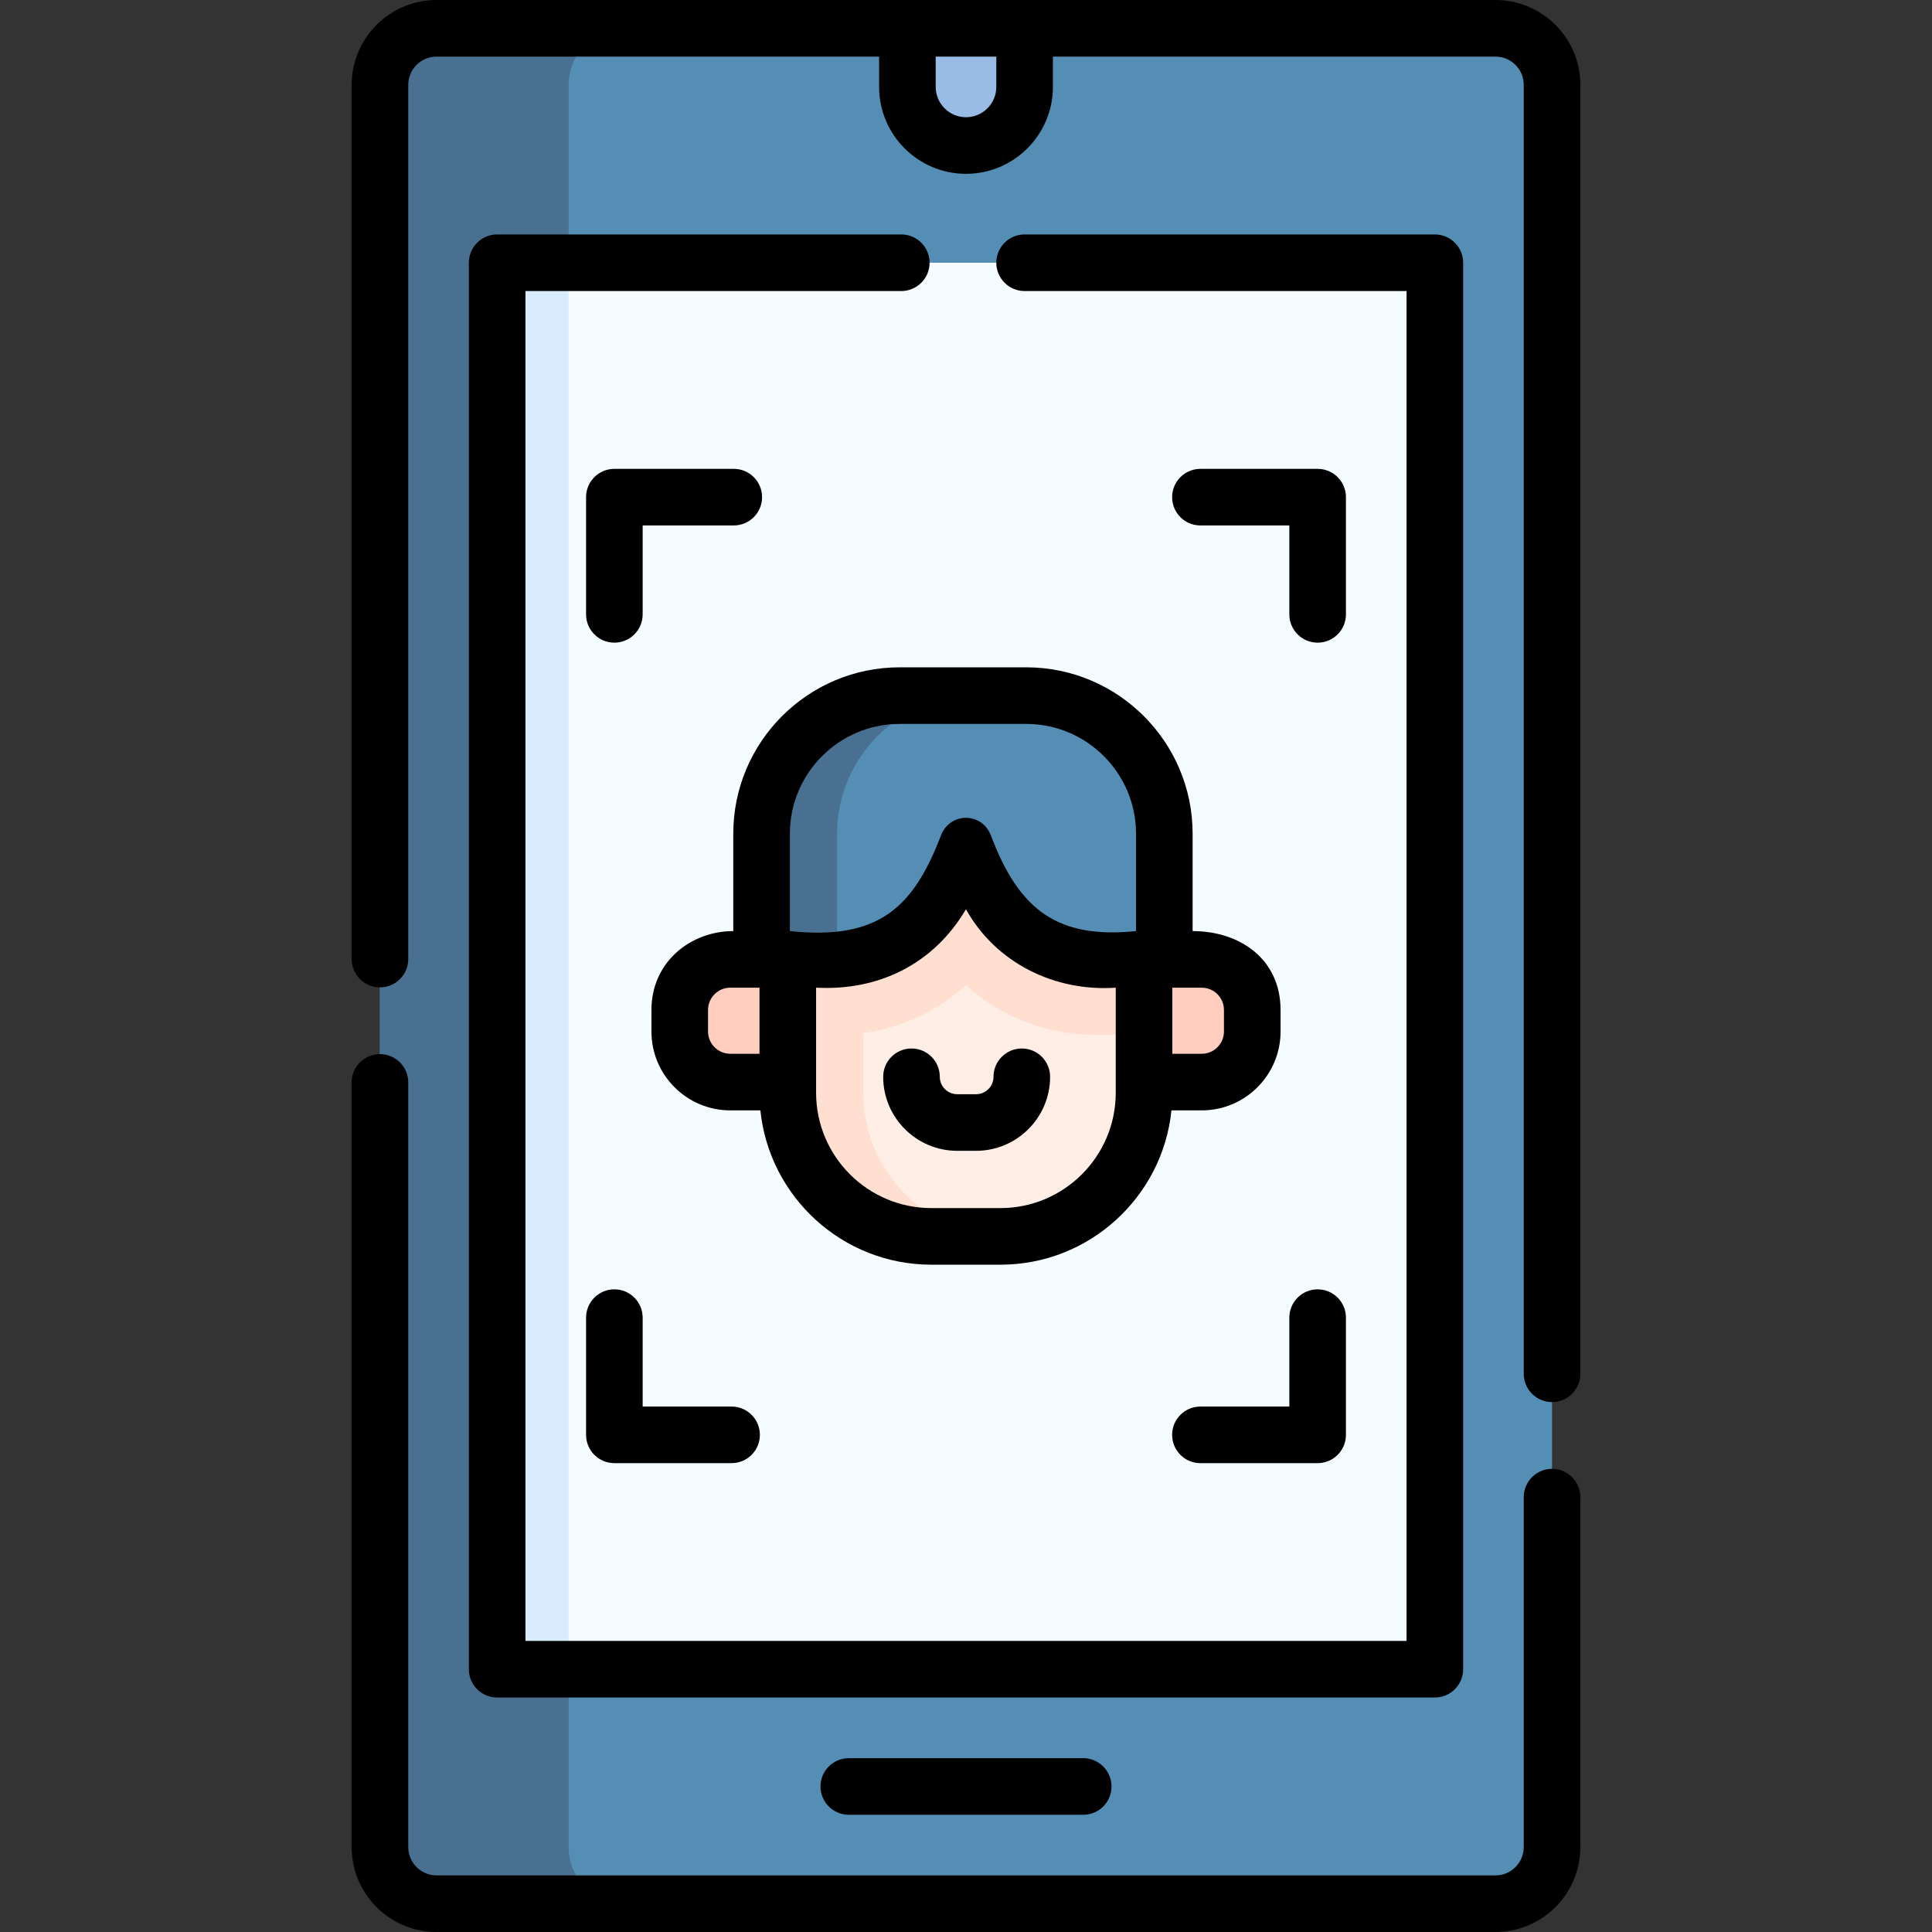 <svg id="Capa_1" enable-background="new 0 0 512 512" height="512" viewBox="0 0 512 512" width="512" xmlns="http://www.w3.org/2000/svg"><rect x="0" y="0" width="512" height="512" fill="#333333" stroke="none"/><g><path d="m396.311 504.498h-280.622c-8.284 0-15-6.716-15-15v-466.996c0-8.284 6.716-15 15-15h280.623c8.284 0 15 6.716 15 15v466.996c-.001 8.284-6.716 15-15.001 15z" fill="#548eb5"/><path d="m165.69 504.5h-50c-8.29 0-15-6.72-15-15v-467c0-8.28 6.71-15 15-15h50c-8.29 0-15 6.72-15 15v467c0 8.28 6.71 15 15 15z" fill="#497090"/><path d="m131.751 69.626h248.498v372.732h-248.498z" fill="#f5fcff"/><path d="m131.75 69.63h18.94v372.73h-18.94z" fill="#d8ecfe"/><path d="m208.78 254.25-15.25-.003c-7.395 0-13.391 5.995-13.391 13.391v5.732c0 7.395 5.995 13.391 13.391 13.391h15.247z" fill="#ffcebf"/><path d="m318.47 254.247c7.395 0 13.391 5.995 13.391 13.391v5.732c0 7.395-5.995 13.391-13.391 13.391h-15.288v-32.51z" fill="#ffcebf"/><path d="m303.18 254.25v35.36c0 21.01-17.03 38.04-38.05 38.04h-18.31c-21.01 0-38.04-17.03-38.04-38.04v-35.36h13.02c11.49 0 22.03-6.35 27.4-16.5l6.78-12.81 6.81 12.84c5.38 10.13 15.91 16.47 27.39 16.47z" fill="#ffeee6"/><path d="m265.84 327.64c-.23.01-.47.01-.71.01h-18.31c-21.01 0-38.04-17.03-38.04-38.04v-35.36h20v35.36c0 20.68 16.5 37.51 37.06 38.03z" fill="#ffdfcf"/><path d="m256 38.564c8.578 0 15.531-6.954 15.531-15.531v-15.531h-31.062v15.531c0 8.578 6.953 15.531 15.531 15.531z" fill="#98bce5"/><path d="m303.18 254.25v20h-13c-12.87 0-24.98-4.81-34.19-13.14-9.22 8.33-21.32 13.14-34.19 13.14h-13.02v-20h13.02c11.49 0 22.03-6.35 27.4-16.5l6.78-12.81 6.81 12.84c5.38 10.13 15.91 16.47 27.39 16.47z" fill="#ffdfcf"/><path d="m201.825 254.247h19.976c11.484 0 22.028-6.349 27.4-16.5l6.779-12.809 6.813 12.839c5.377 10.134 15.912 16.47 27.384 16.47h18.383v-33.306c0-20.21-16.384-36.594-36.594-36.594h-33.545c-20.21 0-36.594 16.384-36.594 36.594v33.306z" fill="#548eb5"/><path d="m238.42 184.35h20c-20.21 0-36.59 16.38-36.59 36.59v33.31h-20v-33.31c0-20.21 16.38-36.59 36.59-36.59z" fill="#497090"/><g><path d="m271.965 176.846h-33.546c-24.313 0-44.094 19.781-44.094 44.094v25.806c-11.325.003-21.686 8.207-21.686 20.891v5.732c0 11.519 9.371 20.891 20.89 20.891h7.983c2.339 22.937 21.768 40.894 45.312 40.894h18.31c23.544 0 42.973-17.957 45.312-40.894h8.025c11.519 0 20.89-9.372 20.89-20.891v-5.732c0-13.327-10.61-20.887-23.302-20.891v-25.806c0-24.313-19.781-44.094-44.094-44.094zm-62.64 44.094c0-16.042 13.052-29.094 29.094-29.094h33.546c16.042 0 29.094 13.052 29.094 29.094v25.806c-20.559 2.087-30.92-5.306-38.454-25.324-2.354-6.256-10.856-6.256-13.254.007-7.267 18.987-16.434 27.82-40.025 25.317v-25.806zm-21.685 52.429v-5.732c0-3.248 2.642-5.891 5.89-5.891h7.747v17.513h-7.747c-3.249.001-5.89-2.642-5.89-5.89zm108.042 16.236c0 16.844-13.704 30.548-30.548 30.548h-18.31c-16.844 0-30.548-13.704-30.548-30.548v-27.859c16.644.881 31.185-6.293 39.712-20.791 7.945 14.289 23.587 21.901 39.693 20.791v27.859zm28.678-21.968v5.732c0 3.248-2.643 5.891-5.89 5.891h-7.789v-17.513h7.789c3.248 0 5.89 2.642 5.89 5.89z"/><path d="m270.789 277.861c-4.143 0-7.5 3.358-7.5 7.5 0 2.546-2.071 4.618-4.618 4.618h-5c-2.546 0-4.617-2.071-4.617-4.618 0-4.142-3.357-7.5-7.5-7.5s-7.5 3.358-7.5 7.5c0 10.817 8.8 19.618 19.617 19.618h5c10.817 0 19.618-8.8 19.618-19.618 0-4.142-3.357-7.5-7.5-7.5z"/><path d="m396.31 0h-280.62c-12.406 0-22.5 10.093-22.5 22.5v231.66c0 4.142 3.357 7.5 7.5 7.5s7.5-3.358 7.5-7.5v-231.66c0-4.136 3.364-7.5 7.5-7.5h117.278v8.033c0 12.7 10.332 23.031 23.031 23.031s23.031-10.332 23.031-23.031v-8.033h117.28c4.136 0 7.5 3.364 7.5 7.5v341.57c0 4.142 3.357 7.5 7.5 7.5s7.5-3.358 7.5-7.5v-341.57c0-12.407-10.094-22.5-22.5-22.5zm-132.279 23.033c0 4.428-3.603 8.031-8.031 8.031s-8.031-3.603-8.031-8.031v-8.031h16.063v8.031z"/><path d="m411.31 389.26c-4.143 0-7.5 3.358-7.5 7.5v92.74c0 4.136-3.364 7.5-7.5 7.5h-280.62c-4.136 0-7.5-3.364-7.5-7.5v-202.65c0-4.142-3.357-7.5-7.5-7.5s-7.5 3.358-7.5 7.5v202.65c0 12.407 10.094 22.5 22.5 22.5h280.62c12.406 0 22.5-10.093 22.5-22.5v-92.74c0-4.142-3.358-7.5-7.5-7.5z"/><path d="m238.85 62.13h-107.1c-4.143 0-7.5 3.358-7.5 7.5v372.73c0 4.142 3.357 7.5 7.5 7.5h248.5c4.143 0 7.5-3.358 7.5-7.5v-372.73c0-4.142-3.357-7.5-7.5-7.5h-108.72c-4.143 0-7.5 3.358-7.5 7.5s3.357 7.5 7.5 7.5h101.22v357.73h-233.5v-357.73h99.6c4.143 0 7.5-3.358 7.5-7.5s-3.358-7.5-7.5-7.5z"/><path d="m224.938 465.936c-4.143 0-7.5 3.358-7.5 7.5s3.357 7.5 7.5 7.5h62.125c4.143 0 7.5-3.358 7.5-7.5s-3.357-7.5-7.5-7.5z"/><path d="m162.813 170.313c4.143 0 7.5-3.358 7.5-7.5v-23.563h24.145c4.143 0 7.5-3.358 7.5-7.5s-3.357-7.5-7.5-7.5h-31.645c-4.143 0-7.5 3.358-7.5 7.5v31.063c0 4.143 3.358 7.5 7.5 7.5z"/><path d="m356.687 131.751c0-4.142-3.357-7.5-7.5-7.5h-31.063c-4.143 0-7.5 3.358-7.5 7.5s3.357 7.5 7.5 7.5h23.563v23.563c0 4.142 3.357 7.5 7.5 7.5s7.5-3.358 7.5-7.5z"/><path d="m155.313 380.249c0 4.142 3.357 7.5 7.5 7.5h31.063c4.143 0 7.5-3.358 7.5-7.5s-3.357-7.5-7.5-7.5h-23.563v-23.563c0-4.142-3.357-7.5-7.5-7.5s-7.5 3.358-7.5 7.5z"/><path d="m349.187 341.687c-4.143 0-7.5 3.358-7.5 7.5v23.563h-23.563c-4.143 0-7.5 3.358-7.5 7.5s3.357 7.5 7.5 7.5h31.063c4.143 0 7.5-3.358 7.5-7.5v-31.063c0-4.143-3.358-7.5-7.5-7.5z"/></g></g></svg>